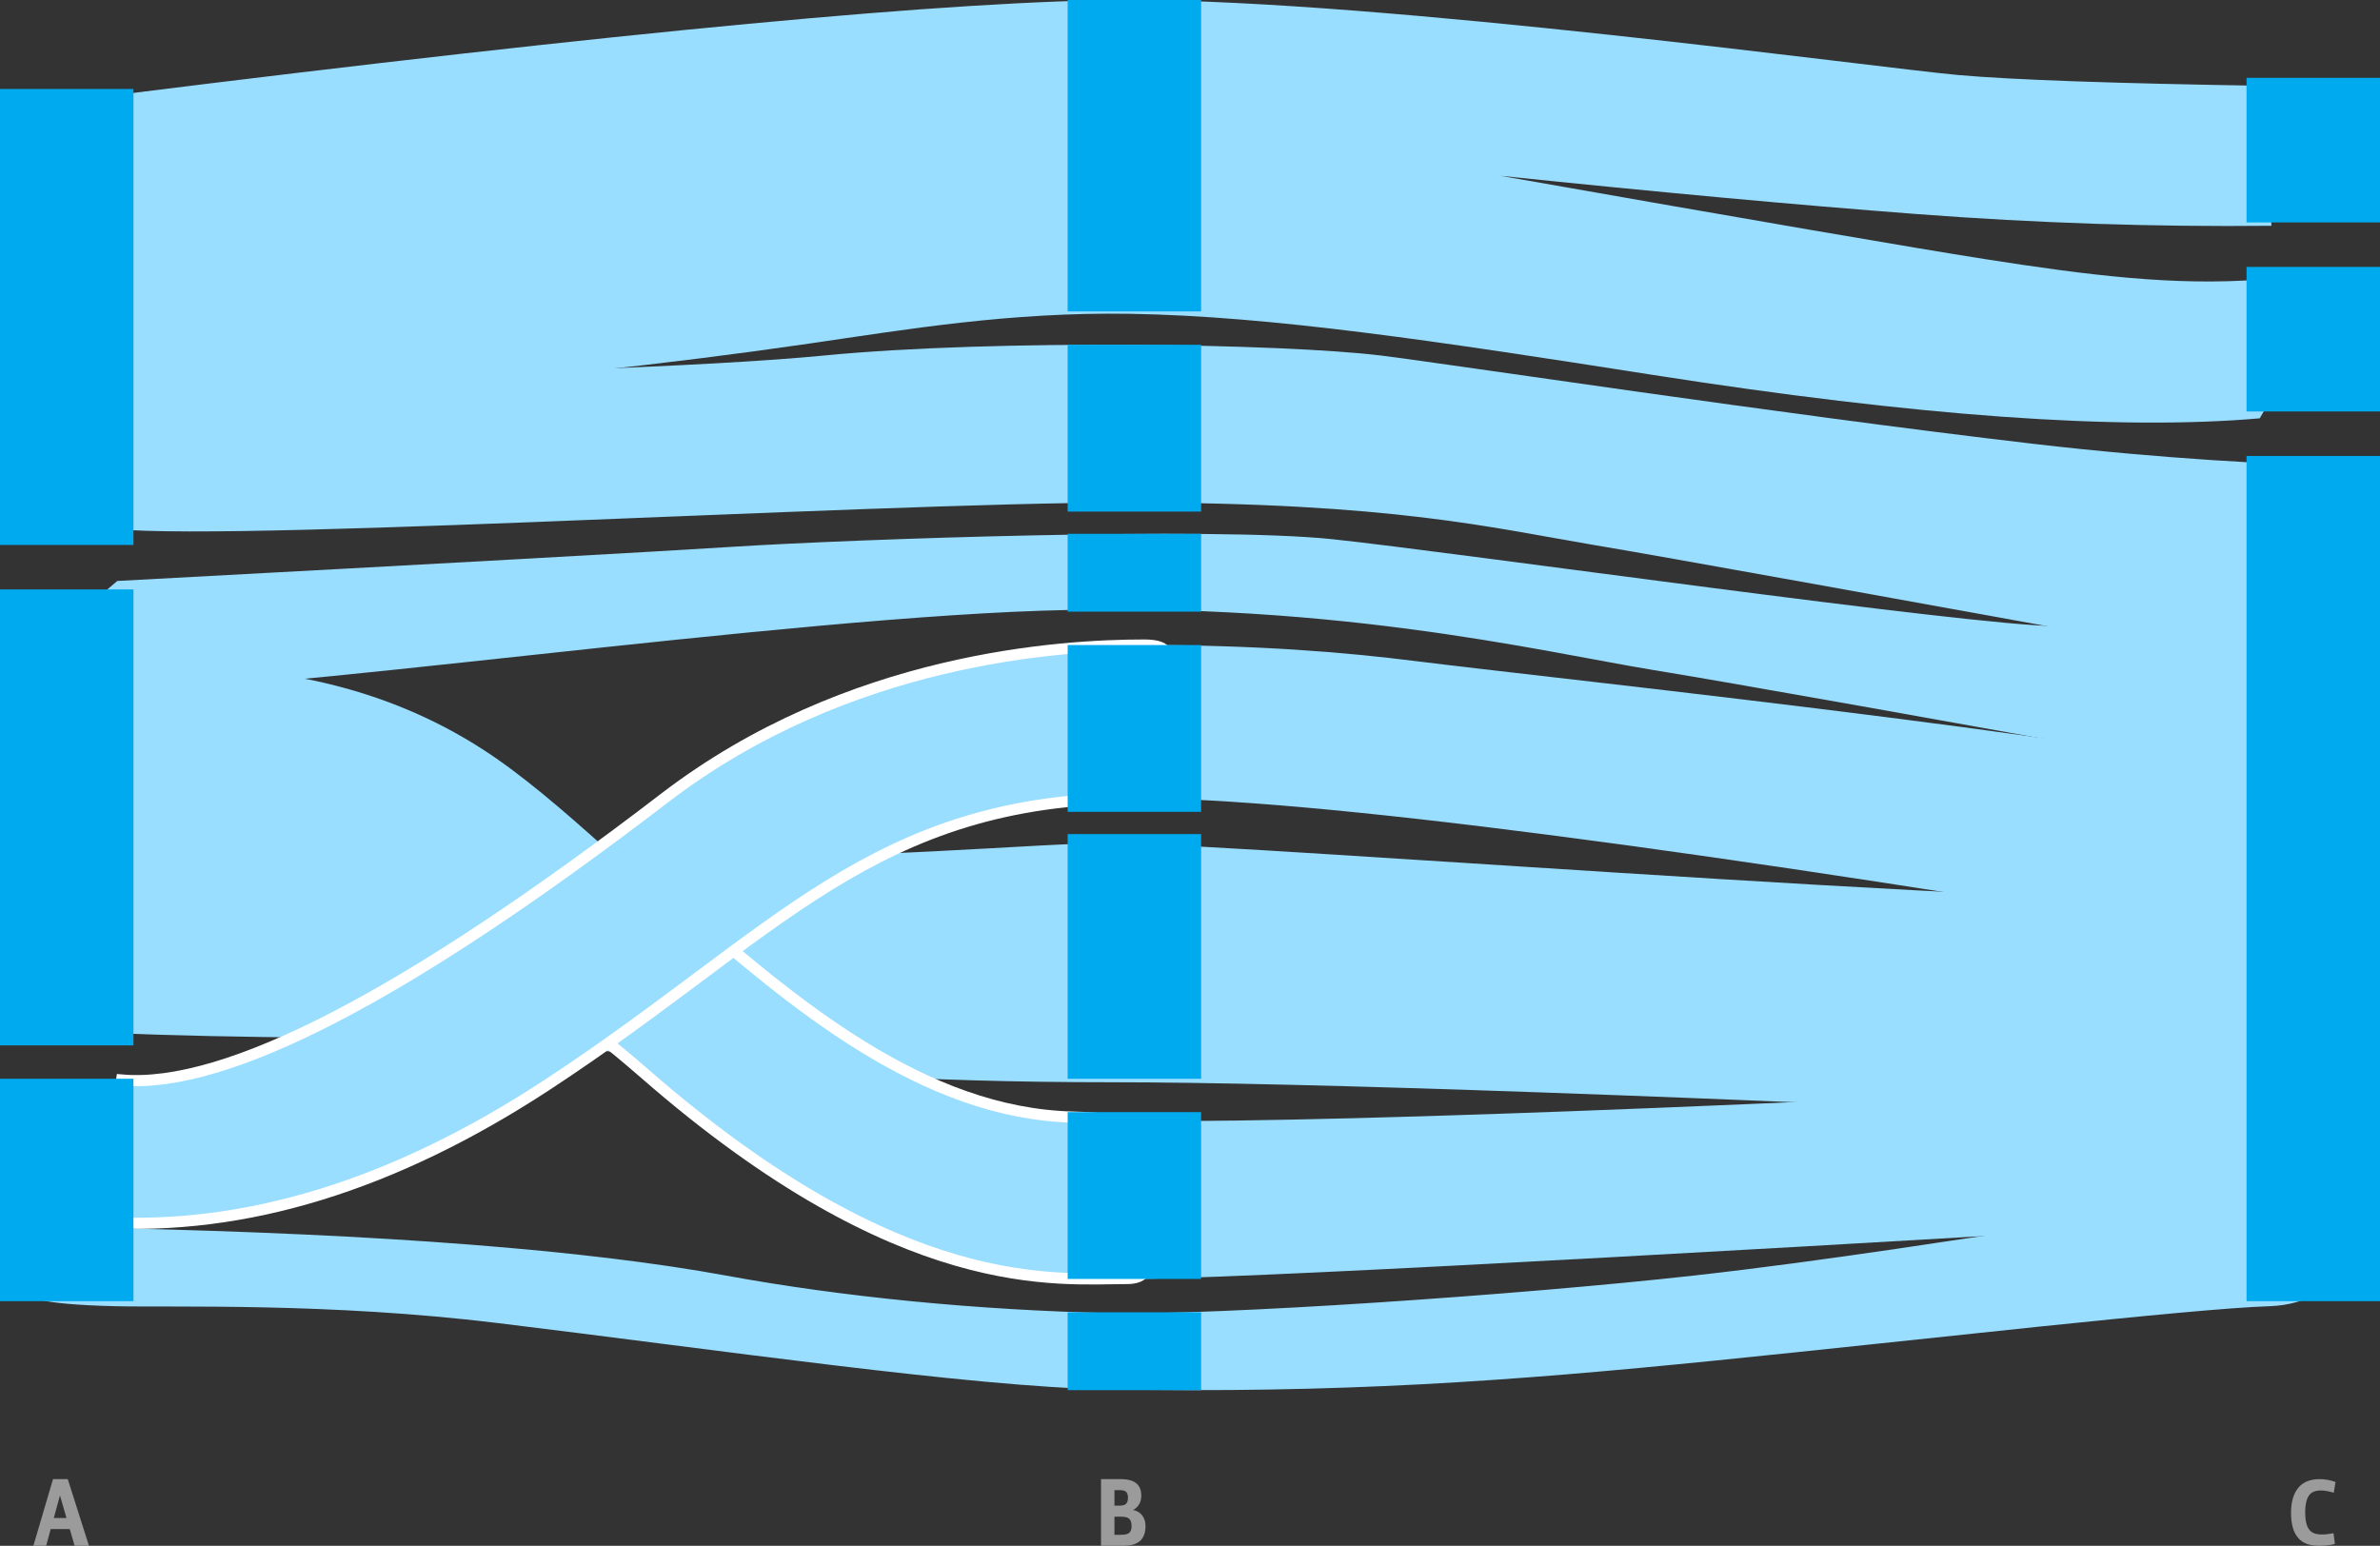 
<svg width="214px" height="139px" viewBox="0 0 214 139" version="1.1" xmlns="http://www.w3.org/2000/svg" xmlns:xlink="http://www.w3.org/1999/xlink">
    <rect x="0" y="0" width="214" height="139" fill="#333333" stroke="none"/>
    <!-- Generator: Sketch 49.1 (51147) - http://www.bohemiancoding.com/sketch -->
    <desc>Created with Sketch.</desc>
    <defs></defs>
    <g id="Page-1" stroke="none" stroke-width="1" fill="none" fill-rule="evenodd">
        <g id="Desktop" transform="translate(-172, -1950)">
            <g id="Sankey" transform="translate(172, 1950)">
                <g>
                    <path d="M10.299,8.564 C55.88,2.855 86.308,1.88529473e-13 101.583,0 C124.496,-2.82777479e-13 168.75,6.091 176.053,6.744 C180.921,7.179 190.158,7.504 203.766,7.719 L204.237,20.302 C193.698,20.414 183.065,20.062 172.338,19.247 C161.612,18.432 149.139,17.286 134.92,15.809 C157.657,19.811 172.164,22.306 178.44,23.292 C187.855,24.771 195.56,25.717 203.187,25.14 C208.271,24.755 208.271,28.914 203.187,37.615 C190.54,38.729 172.322,37.424 148.533,33.698 C129.256,30.679 114.294,28.417 101.583,28.217 C90.766,28.047 81.581,29.611 72.734,30.898 C59.905,32.765 45.933,34.261 30.817,35.387 L7,35.387 L10.299,8.564 Z" id="Path-17" fill="#99DDFF"></path>
                    <path d="M8.587,34.352 C42.06,33.755 63.903,32.96 74.116,31.966 C89.436,30.475 115.403,30.899 124.148,31.966 C129.925,32.671 159.988,37.242 182.892,39.915 C194.659,41.289 205.099,41.785 208.212,41.785 C214.326,41.785 213.039,47.856 204.351,60 C169.839,53.705 149.52,50.044 143.394,49.018 C134.205,47.477 125.287,45.189 101.397,45.189 C77.506,45.189 13.76,49.178 8.587,47.269 C5.138,45.996 5.138,41.69 8.587,34.352 Z" id="Path-18" fill="#99DDFF"></path>
                    <path d="M7.283,69 C28.456,74.534 43.587,77.3 52.677,77.3 C80.127,77.3 92.641,75.808 99.882,75.808 C111.786,75.808 199.563,82.921 203.854,80.391 C206.715,78.704 206.715,85.574 203.854,101 C151.723,98.543 117.065,97.315 99.882,97.315 C64.37,97.315 52.147,93.362 41.544,93.362 C23.786,93.362 11.271,93.094 4,92.557 L7.283,69 Z" id="Path-21" fill="#99DDFF"></path>
                    <path d="M10.544,52.24 C40.43,50.638 58.903,49.612 65.963,49.162 C76.552,48.487 108.97,47.342 119.833,48.487 C130.696,49.632 177.394,56.297 184.873,56.297 C189.858,56.297 197.567,57.154 208,58.868 L203.51,70 C173.621,64.584 155.333,61.332 148.644,60.244 C138.612,58.611 118.869,53.733 91.108,55.015 C63.347,56.297 15.28,63.509 8.075,61.877 C3.272,60.788 4.095,57.576 10.544,52.24 Z" id="Path-19" fill="#99DDFF"></path>
                    <path d="M9.68,60.315 C22.999,59.085 34.269,61.459 43.49,67.436 C57.321,76.401 74.194,99.859 96.116,100.682 C110.73,101.231 147.025,99.997 205,96.98 L204.713,109.589 C140.226,113.448 105.426,115.242 100.312,114.974 C92.64,114.571 81.004,116.771 58.014,96.98 C35.023,77.188 19.04,70.933 9.68,72.032 C3.44,72.765 3.44,68.859 9.68,60.315 Z" id="Path-20" fill="#99DDFF"></path>
                    <path d="M60.879,81.105 C71.391,90.339 83.044,100.123 96.505,100.448 C106.877,100.699 103.599,103.984 103.184,107.418 C102.739,111.111 104.629,114.963 101.361,114.963 C95.056,114.963 81.104,116.694 58.061,96.617 C50.661,90.169 52.584,93.083 52.117,90.156 C51.131,83.967 56.576,77.324 60.879,81.105 Z" id="Path-20" stroke="#FFFFFF"></path>
                    <path d="M10.93,97.112 C20.51,97.95 36.838,89.501 59.915,71.767 C76.417,59.086 92.29,58 102.661,58 C113.032,58 120.842,58.63 127.403,59.459 C139.942,61.043 201.323,67.493 208.175,71.155 C212.744,73.596 211.771,78.267 205.256,85.167 C152.158,76.234 117.729,71.767 101.968,71.767 C78.328,71.767 69.688,84.027 49.073,97.564 C35.33,106.59 21.972,110.702 9,109.902 L10.93,97.112 Z" id="Path-22" fill="#99DDFF"></path>
                    <path d="M10.935,97.112 C20.339,97.95 36.608,89.501 59.743,71.767 C76.286,59.086 95.537,58 102.895,58 C107.535,58 102.914,61.776 102.2,65.821 C101.783,68.19 110.955,71.767 102.2,71.767 C78.501,71.767 69.84,84.027 49.173,97.564 C35.396,106.59 22.005,110.702 9,109.902 L10.935,97.112 Z" id="Path-22" stroke="#FFFFFF"></path>
                    <path d="M10.321,110.435 C34.4,110.971 52.731,112.393 65.314,114.704 C75.781,116.625 87.928,117.814 99.867,118.073 C109.457,118.281 136.336,116.473 152.237,114.704 C176.74,111.978 202.706,106.421 208.021,108.428 C213.336,110.435 211.249,117.217 204.064,117.452 C196.878,117.687 172.548,120.497 154.218,122.342 C135.889,124.186 120.475,125.317 99.313,124.921 C87.344,124.698 64.608,121.383 44.742,118.966 C29.484,117.109 15.692,117.579 10.321,117.452 C-3.458,117.124 3.7,114.741 5.142,113.172 C5.854,112.397 7.58,111.485 10.321,110.435 Z" id="Path" fill="#99DDFF"></path>
                    <rect id="Rectangle-9" fill="#00AAEE" x="0" y="8" width="12" height="41"></rect>
                    <rect id="Rectangle-9-Copy-4" fill="#00AAEE" x="202" y="24" width="12" height="13"></rect>
                    <rect id="Rectangle-9-Copy-5" fill="#00AAEE" x="202" y="7" width="12" height="13"></rect>
                    <rect id="Rectangle-9-Copy-7" fill="#00AAEE" x="96" y="31" width="12" height="15"></rect>
                    <rect id="Rectangle-9-Copy-8" fill="#00AAEE" x="96" y="48" width="12" height="7"></rect>
                    <rect id="Rectangle-9-Copy-9" fill="#00AAEE" x="96" y="58" width="12" height="15"></rect>
                    <rect id="Rectangle-9-Copy-10" fill="#00AAEE" x="96" y="75" width="12" height="22"></rect>
                    <rect id="Rectangle-9-Copy-11" fill="#00AAEE" x="96" y="100" width="12" height="15"></rect>
                    <rect id="Rectangle-9-Copy-12" fill="#00AAEE" x="96" y="118" width="12" height="7"></rect>
                    <rect id="Rectangle-9-Copy-6" fill="#00AAEE" x="96" y="0" width="12" height="28"></rect>
                    <rect id="Rectangle-9-Copy" fill="#00AAEE" x="0" y="53" width="12" height="41"></rect>
                    <rect id="Rectangle-9-Copy-2" fill="#00AAEE" x="0" y="97" width="12" height="20"></rect>
                    <rect id="Rectangle-9-Copy-3" fill="#00AAEE" x="202" y="41" width="12" height="76"></rect>
                    <path d="M4.767,133 L6.094,133 L8,139 L6.711,139 L6.272,137.491 L4.559,137.491 L4.15,139 L3,139 L4.767,133 Z M5.978,136.5 L5.4,134.5 L5.384,134.5 L4.836,136.5 L5.978,136.5 Z" id="A" fill="#9B9B9B"></path>
                    <path d="M99,133 L100.725,133 C101.097,133 101.405,133.037 101.65,133.11 C101.895,133.183 102.095,133.295 102.25,133.447 C102.497,133.693 102.621,134.035 102.621,134.474 C102.621,134.778 102.559,135.037 102.435,135.25 C102.311,135.463 102.126,135.64 101.878,135.781 C102.213,135.833 102.484,135.99 102.691,136.25 C102.897,136.51 103,136.833 103,137.219 C103,137.781 102.853,138.211 102.559,138.509 C102.389,138.678 102.17,138.803 101.901,138.882 C101.633,138.961 101.293,139 100.88,139 L99,139 L99,133 Z M100.617,135.386 C100.787,135.386 100.923,135.373 101.023,135.346 C101.124,135.32 101.205,135.272 101.267,135.202 C101.37,135.085 101.422,134.906 101.422,134.667 C101.422,134.444 101.373,134.278 101.275,134.167 C101.218,134.102 101.141,134.057 101.043,134.031 C100.945,134.004 100.813,133.991 100.648,133.991 L100.207,133.991 L100.207,135.386 L100.617,135.386 Z M100.702,138.009 C100.934,138.009 101.12,137.993 101.259,137.961 C101.398,137.928 101.504,137.871 101.576,137.789 C101.69,137.661 101.747,137.48 101.747,137.246 C101.747,136.93 101.68,136.708 101.545,136.579 C101.468,136.503 101.365,136.45 101.236,136.421 C101.107,136.392 100.929,136.377 100.702,136.377 L100.207,136.377 L100.207,138.009 L100.702,138.009 Z" id="B" fill="#9B9B9B"></path>
                    <path d="M208.596,139 C208.131,139 207.741,138.942 207.427,138.827 C207.114,138.712 206.855,138.536 206.651,138.3 C206.426,138.041 206.261,137.724 206.157,137.35 C206.052,136.976 206,136.533 206,136.021 C206,135.076 206.212,134.336 206.635,133.802 C207.059,133.267 207.712,133 208.596,133 C208.826,133 209.075,133.025 209.341,133.076 C209.608,133.127 209.827,133.188 210,133.262 L209.843,134.224 C209.399,134.089 209.014,134.021 208.69,134.021 C208.152,134.021 207.78,134.19 207.576,134.527 C207.373,134.865 207.271,135.352 207.271,135.987 C207.271,136.73 207.399,137.256 207.655,137.565 C207.775,137.712 207.927,137.817 208.11,137.882 C208.293,137.947 208.533,137.979 208.831,137.979 C208.962,137.979 209.12,137.968 209.306,137.945 C209.492,137.923 209.663,137.895 209.82,137.861 L209.945,138.823 C209.783,138.873 209.573,138.916 209.314,138.949 C209.055,138.983 208.816,139 208.596,139 Z" id="C" fill="#9B9B9B"></path>
                </g>
            </g>
        </g>
    </g>
</svg>
